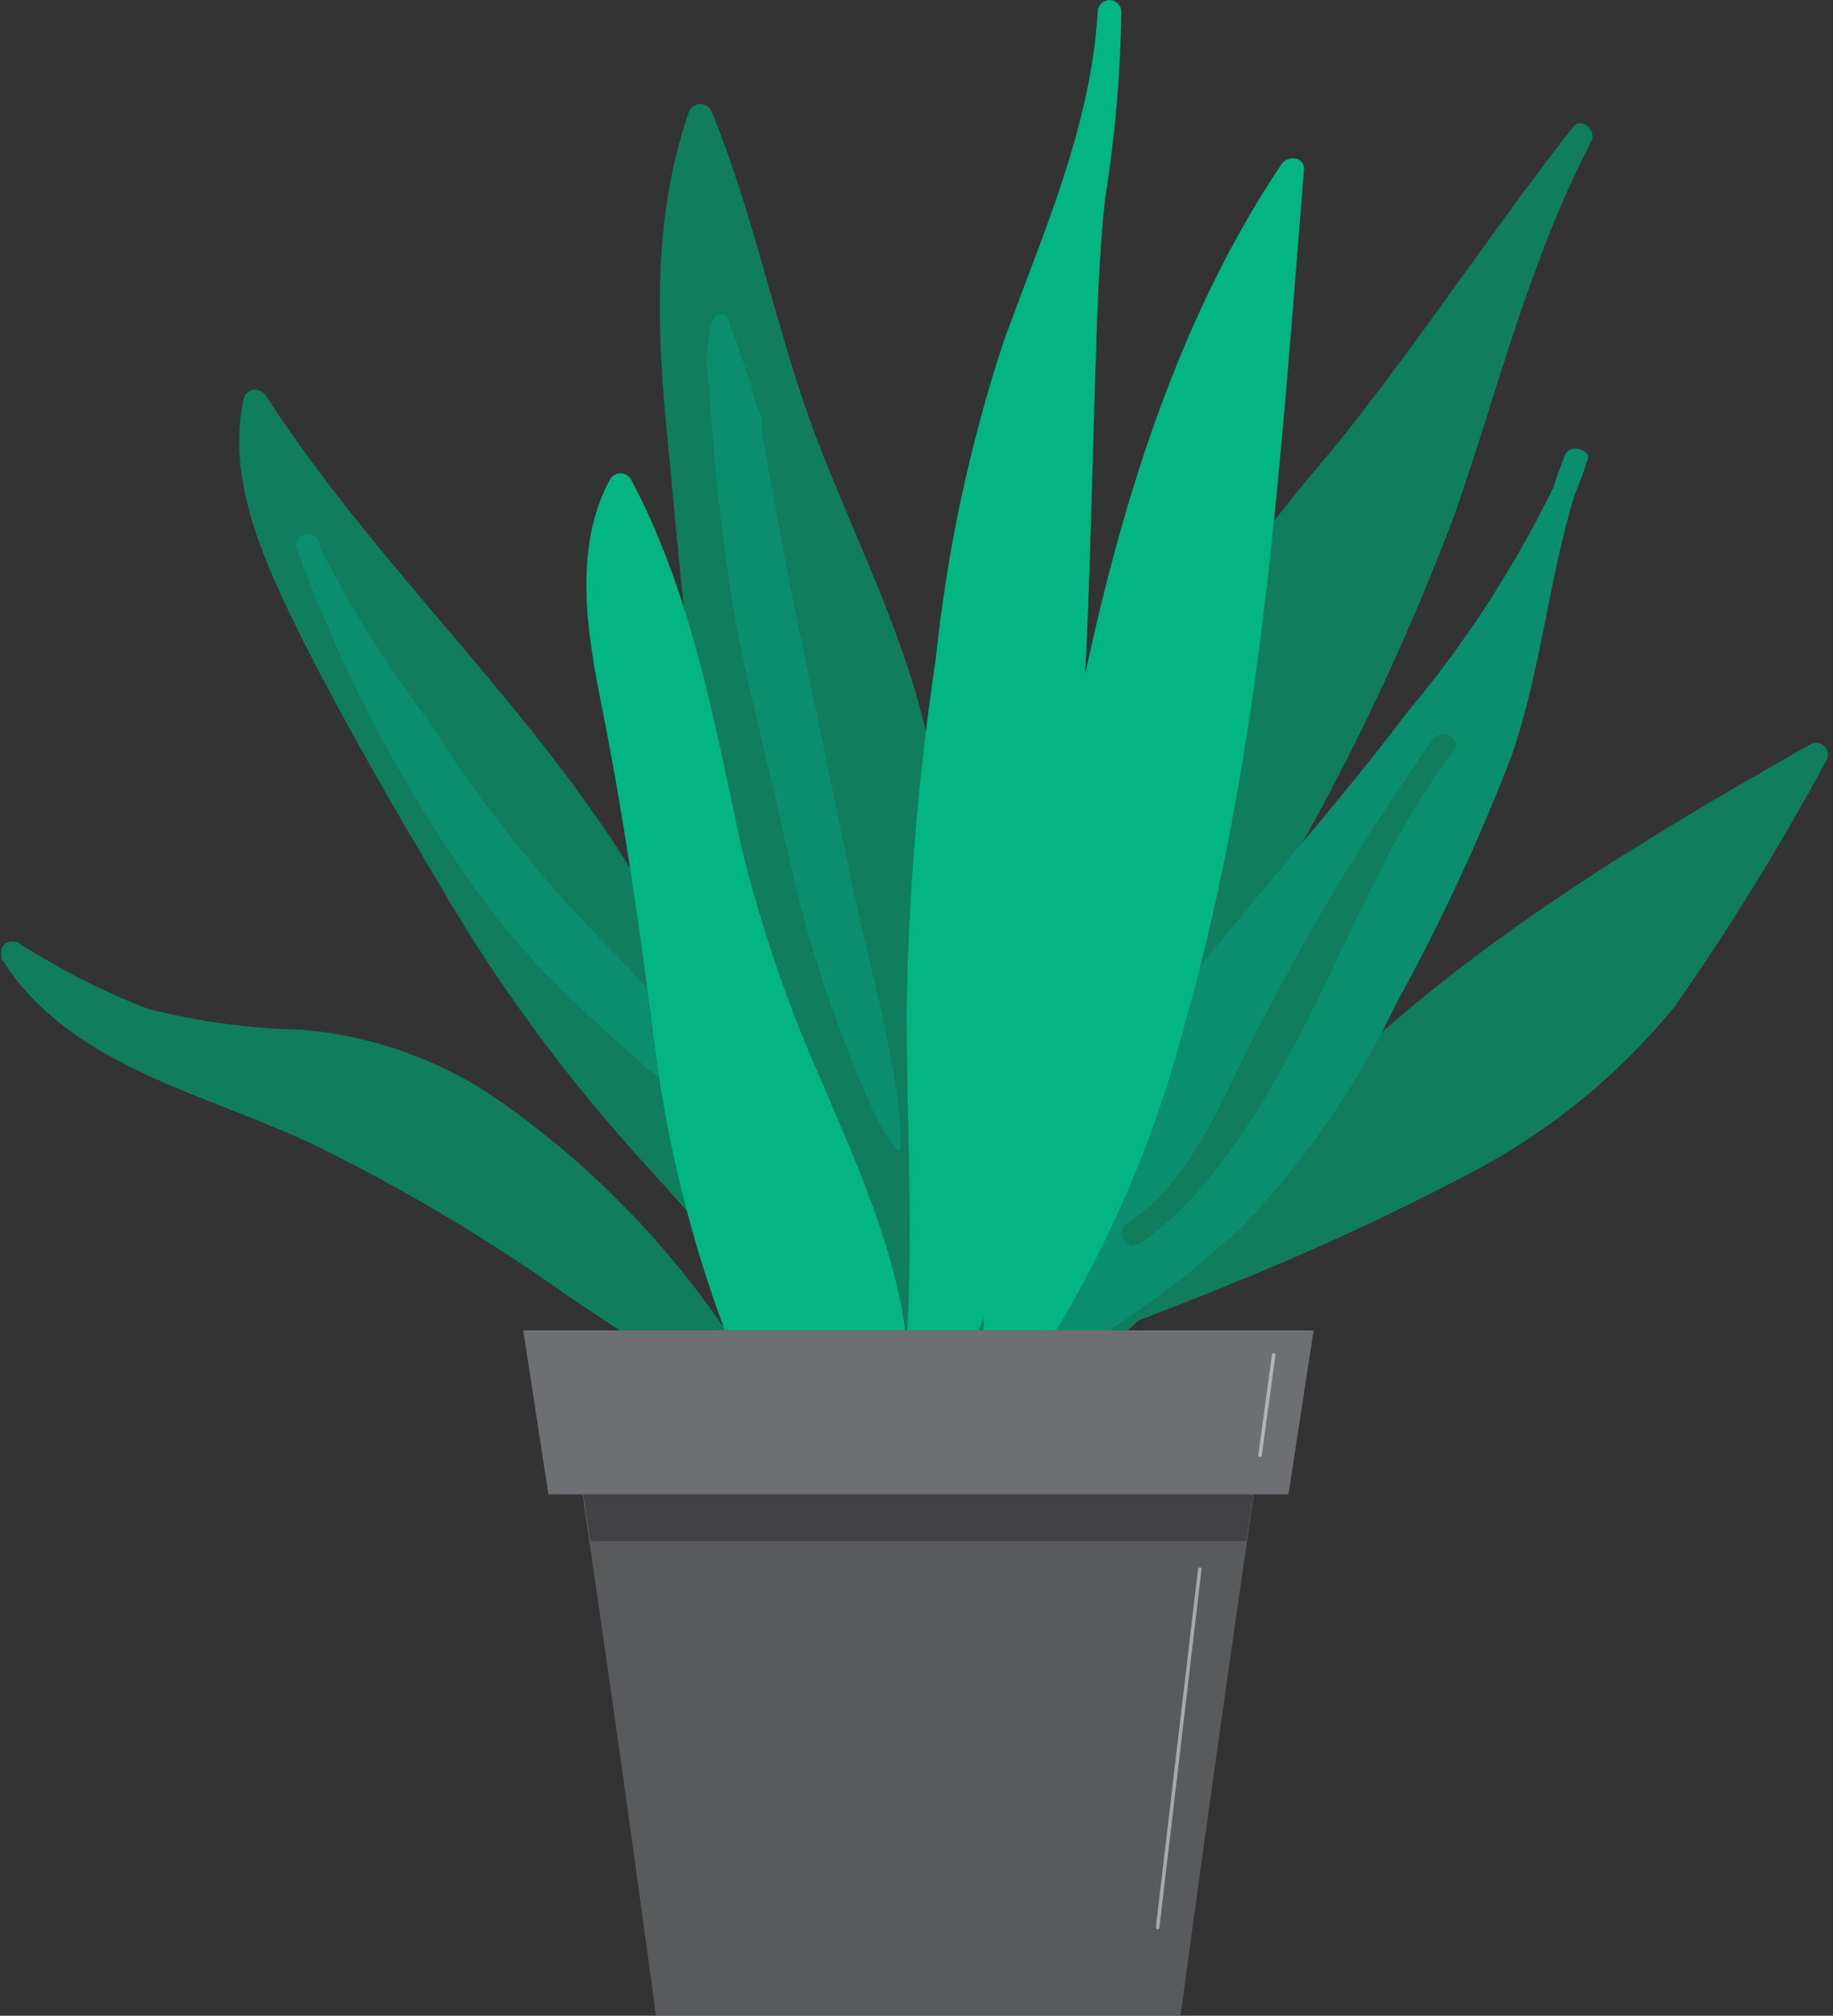 <svg width="191" height="210" viewBox="0 0 191 210" fill="none" xmlns="http://www.w3.org/2000/svg">
<rect x="0" y="0" width="191" height="210" fill="#333333" stroke="none"/>
<g clip-path="url(#clip0_1_1472)">
<path d="M188.652 77.535C171.086 87.499 153.521 98.079 138.96 112.16C131.718 119.162 125.131 128.087 117.466 135.243C114.692 136.397 111.919 137.59 109.299 139.09C112.639 134.167 115.528 128.952 117.928 123.509C123.514 111.429 129.484 99.618 135.686 87.845C141.89 76.722 147.247 65.147 151.71 53.22C156.179 40.294 159.415 27.021 165.809 14.748C166.387 13.594 164.769 12.093 163.883 13.248L163.69 13.517C155.254 24.289 147.781 35.754 139.191 46.411C131.065 55.949 123.613 66.04 116.888 76.611C110.532 87.669 105.821 99.593 102.905 112.006C101.595 117.084 100.247 122.24 99.053 127.395C99.053 123.086 99.053 118.7 98.822 114.391C99.32 102.265 98.675 90.118 96.896 78.112C94.623 66.801 89.192 56.375 85.109 45.718C81.025 35.061 78.676 22.635 74.169 11.67C74.079 11.426 73.917 11.214 73.703 11.065C73.49 10.916 73.235 10.836 72.975 10.836C72.714 10.836 72.46 10.916 72.246 11.065C72.032 11.214 71.87 11.426 71.781 11.67C67.928 22.75 68.429 34.484 69.585 46.026C70.779 58.414 71.742 70.764 73.976 82.998C76.21 95.232 79.215 106.543 82.181 118.238C84.685 128.049 87.458 138.398 93.737 146.554L99.014 146.285C101.865 146.285 104.754 146.092 107.604 145.977C111.572 143.609 115.256 140.795 118.583 137.59C121.626 136.397 124.669 135.243 127.635 134.012C136.187 130.597 144.557 126.745 152.712 122.47C161.045 118.201 168.413 112.269 174.36 105.042C180.181 96.759 185.506 88.139 190.308 79.228C190.44 78.995 190.494 78.726 190.459 78.461C190.425 78.196 190.306 77.949 190.118 77.758C189.931 77.567 189.687 77.441 189.422 77.401C189.158 77.361 188.887 77.408 188.652 77.535ZM104.754 144.784C106.616 143.44 108.573 142.231 110.609 141.168C108.756 142.526 106.798 143.735 104.754 144.784Z" fill="#107D5D"/>
<path d="M82.682 142.168C82.951 143.63 83.26 145.131 83.645 146.593H86.572C86.238 144.951 85.761 143.342 85.147 141.783C84.685 139.321 84.261 136.859 83.568 134.474C82.181 129.819 80.332 125.279 78.791 120.701C75.766 110.76 71.699 101.165 66.657 92.077C55.64 73.649 39.308 59.183 27.675 41.178C27.546 40.977 27.363 40.816 27.147 40.714C26.931 40.612 26.691 40.573 26.454 40.601C26.217 40.629 25.992 40.724 25.806 40.873C25.62 41.023 25.48 41.222 25.402 41.448C23.63 49.527 27.135 57.683 30.641 64.839C35.379 74.457 40.849 83.844 46.319 93.039C51.932 102.572 58.473 111.528 65.848 119.777C71.742 126.433 79.215 133.858 82.682 142.168Z" fill="#107D5D"/>
<path d="M77.366 145.746C78.342 145.926 79.305 146.079 80.255 146.208C73.164 133.214 63.059 122.106 50.787 113.814C44.988 110.117 38.38 107.873 31.527 107.274C26.067 107.165 20.639 106.429 15.348 105.081C10.638 103.235 6.122 100.928 1.866 98.194C1.629 98.081 1.362 98.044 1.103 98.089C0.844 98.133 0.605 98.257 0.419 98.442C0.233 98.628 0.11 98.867 0.065 99.125C0.021 99.384 0.058 99.65 0.171 99.887C7.375 111.429 22.166 114.006 33.607 119.7C42.025 123.884 50.123 128.68 57.836 134.05C61.688 136.82 66.002 139.36 69.855 142.322C71.958 143.973 74.407 145.13 77.019 145.708L77.366 145.746Z" fill="#107D5D"/>
<path d="M163.074 47.411C162.612 48.526 162.226 49.681 161.841 50.835C157.691 59.308 152.516 67.241 146.433 74.457C140.655 82.151 134.222 89.423 128.136 96.925C122.547 103.446 117.869 110.693 114.23 118.469C112.535 122.316 111.302 126.471 109.993 130.511C108.683 134.551 106.873 137.859 105.833 141.668C105.67 141.749 105.53 141.869 105.426 142.018C105.323 142.166 105.258 142.339 105.239 142.519C105.22 142.7 105.246 142.882 105.317 143.049C105.387 143.216 105.498 143.363 105.64 143.476C105.691 143.761 105.84 144.018 106.062 144.204C106.284 144.389 106.564 144.491 106.853 144.491C107.143 144.491 107.423 144.389 107.645 144.204C107.866 144.018 108.016 143.761 108.067 143.476V142.976C115.911 138.829 123.166 133.653 129.638 127.587C136.111 120.774 141.467 112.984 145.509 104.504C150.097 96.181 154.112 87.556 157.527 78.689C160.57 69.879 161.379 60.338 164.075 51.527C164.586 50.376 165.023 49.194 165.385 47.988C165.963 46.911 163.613 46.103 163.074 47.411Z" fill="#0B8E6D"/>
<path d="M149.322 76.996C143.001 85.94 137.288 95.297 132.219 105.004C127.905 112.698 125.016 122.432 117.466 127.472C116.156 128.357 117.466 130.473 118.698 129.588C125.94 124.779 131.372 115.545 135.262 108.159C140.732 97.733 144.314 87.653 151.441 78.266C152.404 76.996 150.285 75.765 149.322 76.996Z" fill="#107D5D"/>
<path d="M84.068 123.24C77.212 111.698 67.197 103.157 58.298 93.231C53.295 87.655 48.784 81.656 44.816 75.303C40.419 69.533 36.551 63.378 33.26 56.914V56.721V56.49C32.721 55.028 30.332 55.644 30.91 57.144C35.788 70.592 42.586 83.266 51.095 94.77C59.955 106.312 72.166 114.391 82.219 124.74C82.443 124.872 82.701 124.932 82.96 124.912C83.218 124.893 83.465 124.795 83.666 124.631C83.867 124.468 84.013 124.247 84.085 123.999C84.157 123.75 84.151 123.485 84.068 123.24Z" fill="#0B8E6D"/>
<path d="M88.691 91.731C87.035 83.69 85.378 75.611 83.683 67.609C81.989 59.607 80.717 52.451 79.369 44.833C79.369 44.025 79.369 43.371 78.984 42.563C78.599 41.755 78.406 40.563 78.059 39.562C77.443 37.562 76.75 35.715 75.979 33.599C75.94 33.408 75.856 33.23 75.736 33.076C75.616 32.923 75.462 32.799 75.286 32.714C75.127 32.694 74.965 32.715 74.816 32.775C74.668 32.836 74.537 32.934 74.439 33.061C74.091 33.673 73.893 34.358 73.861 35.061C73.72 35.9 73.656 36.75 73.668 37.6C73.668 39.216 73.938 40.832 74.053 42.486C74.566 50.577 75.543 58.63 76.981 66.609C78.945 75.688 80.448 81.344 82.451 90.423C84.531 99.454 87.538 108.247 91.426 116.661C92.042 117.777 93.776 120.739 93.853 119.585C94.161 112.891 90.001 98.233 88.691 91.731Z" fill="#0B8E6D"/>
<path d="M133.567 17.056C123.051 32.676 117.042 51.681 113.074 70.263C113.575 60.414 113.768 50.566 114.076 40.717C114.307 34.061 114.423 27.328 115.154 20.711C116.181 14.27 116.747 7.765 116.849 1.244C116.849 0.918 116.719 0.604 116.488 0.373C116.257 0.143 115.944 0.013 115.617 0.013C115.29 0.013 114.976 0.143 114.745 0.373C114.514 0.604 114.384 0.918 114.384 1.244C113.652 13.363 108.644 24.327 104.561 35.638C101.039 46.346 98.676 57.399 97.512 68.609C95.689 80.724 94.672 92.947 94.469 105.196C94.469 116.738 95.201 128.28 94.469 140.014C93.621 130.434 88.575 119.739 85.802 113.083C82.221 105.124 79.372 96.857 77.289 88.384C74.438 75.265 72.127 61.953 65.733 49.911C65.618 49.729 65.46 49.578 65.271 49.473C65.082 49.369 64.87 49.314 64.654 49.314C64.438 49.314 64.226 49.369 64.037 49.473C63.849 49.578 63.69 49.729 63.575 49.911C59.724 57.029 61.149 65.762 62.651 73.341C64.924 84.652 66.503 95.694 68.005 107.12C69.234 118.055 71.822 128.794 75.71 139.09C76.632 141.406 77.687 143.666 78.868 145.861C82 146.382 85.169 146.652 88.344 146.669C91.618 146.669 94.931 146.362 98.244 146.208C99.847 143.308 101.275 140.314 102.52 137.244C102.424 139.14 102.424 141.041 102.52 142.938C102.529 143.123 102.582 143.305 102.676 143.465C102.77 143.626 102.901 143.762 103.059 143.861C102.33 144.673 101.531 145.42 100.671 146.092H104.523C107 143.306 109.169 140.262 110.994 137.013C116.545 127.45 120.757 117.172 123.513 106.466C131.68 77.612 133.452 47.411 135.878 17.672C135.994 16.364 134.222 16.133 133.567 17.056Z" fill="#02B581"/>
<path d="M123.013 209.956H68.352C65.116 186.142 61.765 162.328 58.106 138.59H133.221C129.6 162.328 126.248 186.142 123.013 209.956Z" fill="#595A5C"/>
<path d="M133.259 138.59H58.144L61.534 160.558H129.869L133.259 138.59Z" fill="#424143"/>
<path d="M136.88 138.59H54.523L57.143 155.672H134.261L136.88 138.59Z" fill="#6E6F72"/>
<path opacity="0.47" d="M132.72 141.168L131.295 151.594" stroke="white" stroke-width="0.37" stroke-miterlimit="10" stroke-linecap="round"/>
<path opacity="0.47" d="M125.016 163.482L120.625 200.8" stroke="white" stroke-width="0.37" stroke-miterlimit="10" stroke-linecap="round"/>
</g>
<defs>
<clipPath id="clip0_1_1472">
<rect width="190.406" height="209.905" fill="white" transform="translate(0.133 0.051)"/>
</clipPath>
</defs>
</svg>
